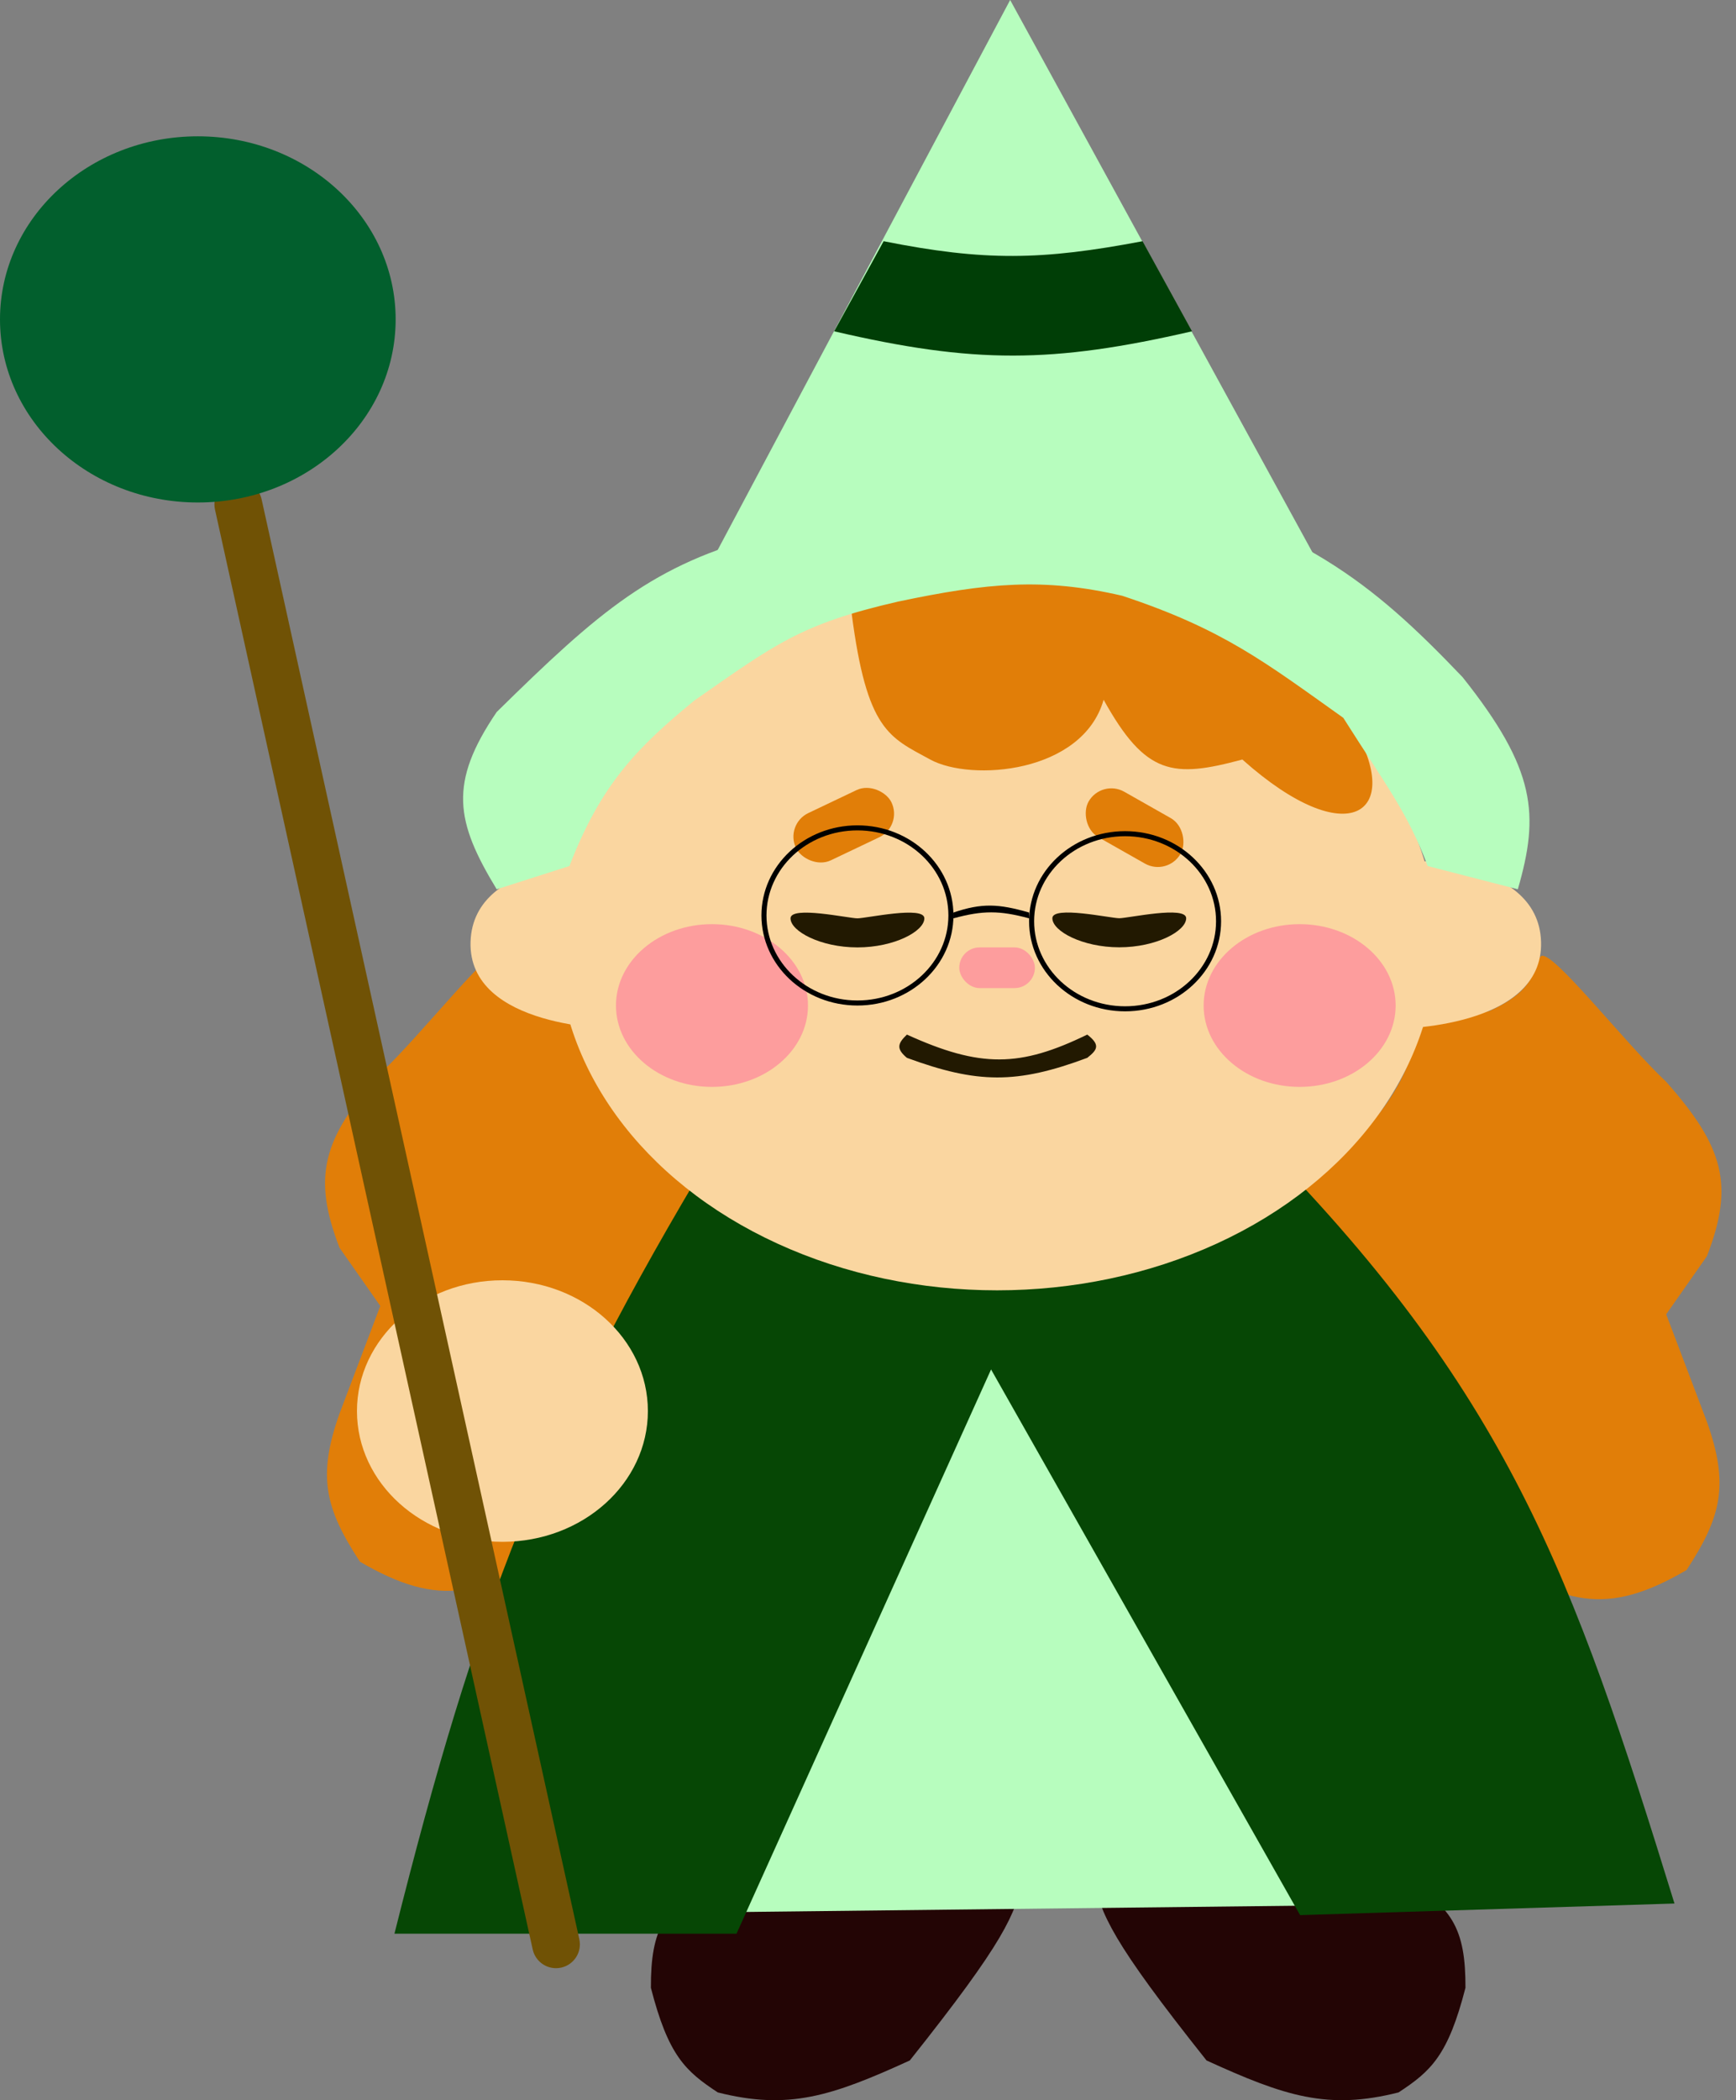 <svg width="344" height="416" viewBox="0 0 344 416" fill="none" xmlns="http://www.w3.org/2000/svg">
<rect x="0" y="0" width="344" height="416" fill="#808080" stroke="none"/>
<g id="Emerald">
<path id="left shoe" d="M128.979 393.742C128.937 382.144 131.559 377.19 142.238 371.867H202.768C201.216 379.181 199.176 384.389 180.285 408.133C164.77 415.226 156.241 418.006 142.238 414.465C135.794 410.238 132.421 407.137 128.979 393.742Z" fill="#230505"/>
<path id="right shoe" d="M290.391 393.742C290.433 382.144 287.811 377.19 277.132 371.867H216.602C218.154 379.181 220.194 384.389 239.085 408.133C254.6 415.226 263.129 418.006 277.132 414.465C283.576 410.238 286.949 407.137 290.391 393.742Z" fill="#230505"/>
<path id="pony tail" d="M338.239 248.823C343.681 234.741 341.612 227.2 330.168 214.284C321.954 206.6 307.525 188.001 305.38 189.387C303.234 190.774 305.951 195.409 295.003 200.325L281.744 201.62C278.51 217.313 271.471 223.875 256.379 237.166L292.697 305.812C309.432 318.443 318.548 320.135 334.203 310.993C341.111 300.428 342.673 294.114 338.239 281.635L330.168 260.336L338.239 248.823Z" fill="#E17E08"/>
<path id="pony tail_2" d="M67.286 247.17C61.844 233.087 63.913 225.547 75.357 212.631C83.571 204.947 98 186.347 100.146 187.734C102.291 189.121 99.574 193.756 110.522 198.671L123.781 199.967C127.015 215.66 134.055 222.221 149.146 235.513L112.828 304.159C96.093 316.789 86.977 318.481 71.322 309.339C64.415 298.774 62.852 292.461 67.286 279.981L75.357 258.683L67.286 247.17Z" fill="#E17E08"/>
<g id="robe">
<path id="Vector 1" d="M196.366 262.385L138.249 378.82L263.965 377.402L196.366 262.385Z" fill="#B7FDBE"/>
<path id="Rectangle 1" d="M141.318 227.956L203.334 255.865L145.943 383.025L78.161 383.025C94.364 318.437 107.487 284.148 141.318 227.956Z" fill="#064705"/>
<path id="Rectangle 2" d="M188.845 257.948L248.052 224.502C298.814 275.571 311.583 311.595 331.811 377.048L257.622 379.346L188.845 257.948Z" fill="#064705"/>
</g>
<g id="face">
<ellipse id="head " cx="197.579" cy="186.509" rx="87.048" ry="69.078" fill="#FAD6A0"/>
<path id="Ellipse 2" d="M235.049 181.883C235.049 184.426 229.113 187.64 221.791 187.64C214.468 187.64 208.532 184.426 208.532 181.883C208.532 179.34 220.061 181.883 221.791 181.883C223.52 181.883 235.049 179.34 235.049 181.883Z" fill="#221901"/>
<path id="right ear" d="M276.555 203.779V170.404C276.555 170.404 304.848 169.328 305.372 186.553C305.896 203.779 276.555 203.779 276.555 203.779Z" fill="#FAD6A0"/>
<path id="left ear" d="M122.06 203.779V170.404C122.06 170.404 93.767 169.328 93.243 186.553C92.719 203.779 122.06 203.779 122.06 203.779Z" fill="#FAD6A0"/>
<path id="Ellipse 1" d="M183.167 181.904C183.167 184.447 177.23 187.66 169.908 187.66C162.585 187.66 156.649 184.447 156.649 181.904C156.649 179.361 168.178 181.904 169.908 181.904C171.637 181.904 183.167 179.361 183.167 181.904Z" fill="#221901"/>
<rect id="left eyebrow" width="20.962" height="10.364" rx="5.182" transform="matrix(0.903 -0.43 0.431 0.903 155.495 163.279)" fill="#E17E08"/>
<rect id="right eyebrow" width="20.961" height="10.365" rx="5.183" transform="matrix(0.87 0.493 -0.494 0.869 218.268 154.273)" fill="#E17E08"/>
<rect id="nose" x="190.084" y="187.66" width="14.988" height="8.059" rx="4.03" fill="#FD9D9D"/>
<path id="mouth" d="M215.449 204.93C202.109 211.421 194.297 211.559 179.708 204.93C177.843 206.728 177.578 207.736 179.708 209.535C193.667 214.671 201.49 214.751 215.449 209.535C217.494 207.924 218.061 206.968 215.449 204.93Z" fill="#221901"/>
<ellipse id="left cheek" cx="141.084" cy="199.173" rx="19.024" ry="16.118" fill="#FD9D9D"/>
<ellipse id="right cheek" cx="257.532" cy="199.173" rx="19.024" ry="16.118" fill="#FD9D9D"/>
<g id="glasses">
<path id="Ellipse 5" d="M241.467 182.48C241.467 192.029 233.204 199.825 222.943 199.825C212.682 199.825 204.42 192.029 204.42 182.48C204.42 172.93 212.682 165.135 222.943 165.135C233.204 165.135 241.467 172.93 241.467 182.48Z" stroke="black"/>
<path id="Ellipse 5_2" d="M188.431 181.328C188.431 190.878 180.168 198.673 169.907 198.673C159.646 198.673 151.384 190.878 151.384 181.328C151.384 171.779 159.646 163.983 169.907 163.983C180.168 163.983 188.431 171.779 188.431 181.328Z" stroke="black"/>
<path id="Rectangle 5" d="M188.931 180.753C194.592 178.83 197.893 179.019 203.92 180.753V181.904C198.066 180.334 194.785 180.311 188.931 181.904V180.753Z" fill="black"/>
</g>
</g>
<path id="bang" d="M184.326 150.445C176.204 146.006 171.764 144.765 168.755 121.461C183.883 113.856 194.841 113.498 218.69 116.416C242.08 123.401 252.344 129.883 268.048 143.787C278.401 161.204 267.103 169.108 246.18 150.445C232.435 154.144 227.019 153.624 218.69 138.609C214.528 153.173 192.449 154.883 184.326 150.445Z" fill="#E17E08"/>
<g id="hat">
<path id="Vector 4" d="M98.424 176.148L112.836 171.542C119.107 155.266 126.378 147.955 137.625 138.731C153.456 127.728 158.537 123.615 177.978 119.159C195.691 115.436 206.733 114.388 222.367 118.007C242.434 124.65 250.734 131.21 266.179 142.184C274.721 155.67 278.965 160.997 282.897 171.542L300.768 176.148C305.05 161.349 304.43 152.483 289.815 134.125C271.288 114.717 258.555 105.005 222.367 94.406C191.809 94.276 175 94.685 152.037 105.919C129.4 111.752 118.754 121.058 98.424 141.033C88.836 155.126 90.283 162.757 98.424 176.148Z" fill="#B7FDBE"/>
<path id="Vector 5" d="M200.169 0L140.508 112.146H200.169H261.568L200.169 0Z" fill="#B7FDBE"/>
<path id="Vector 6" d="M226.402 47.779C206.366 51.575 195.132 51.765 175.096 47.779L165.296 65.624C192.986 72.074 208.513 72.003 236.202 65.624L226.402 47.779Z" fill="#003E06"/>
</g>
<g id="staff-hand">
<path id="hand" d="M128.382 279.5C128.382 293.806 115.477 305.404 99.558 305.404C83.639 305.404 70.734 293.806 70.734 279.5C70.734 265.194 83.639 253.596 99.558 253.596C115.477 253.596 128.382 265.194 128.382 279.5Z" fill="#FAD6A0"/>
<g id="staff">
<path id="Rectangle 4" d="M42.601 100.936C42.038 98.385 43.649 95.862 46.2 95.3C48.752 94.739 51.276 96.352 51.839 98.902L114.796 384.111C115.359 386.661 113.748 389.184 111.196 389.746C108.645 390.307 106.121 388.695 105.558 386.144L42.601 100.936Z" fill="#705205"/>
<ellipse id="Ellipse 4" cx="39.2" cy="63.266" rx="39.2" ry="36.266" fill="#025F2D"/>
</g>
</g>
</g>
</svg>
